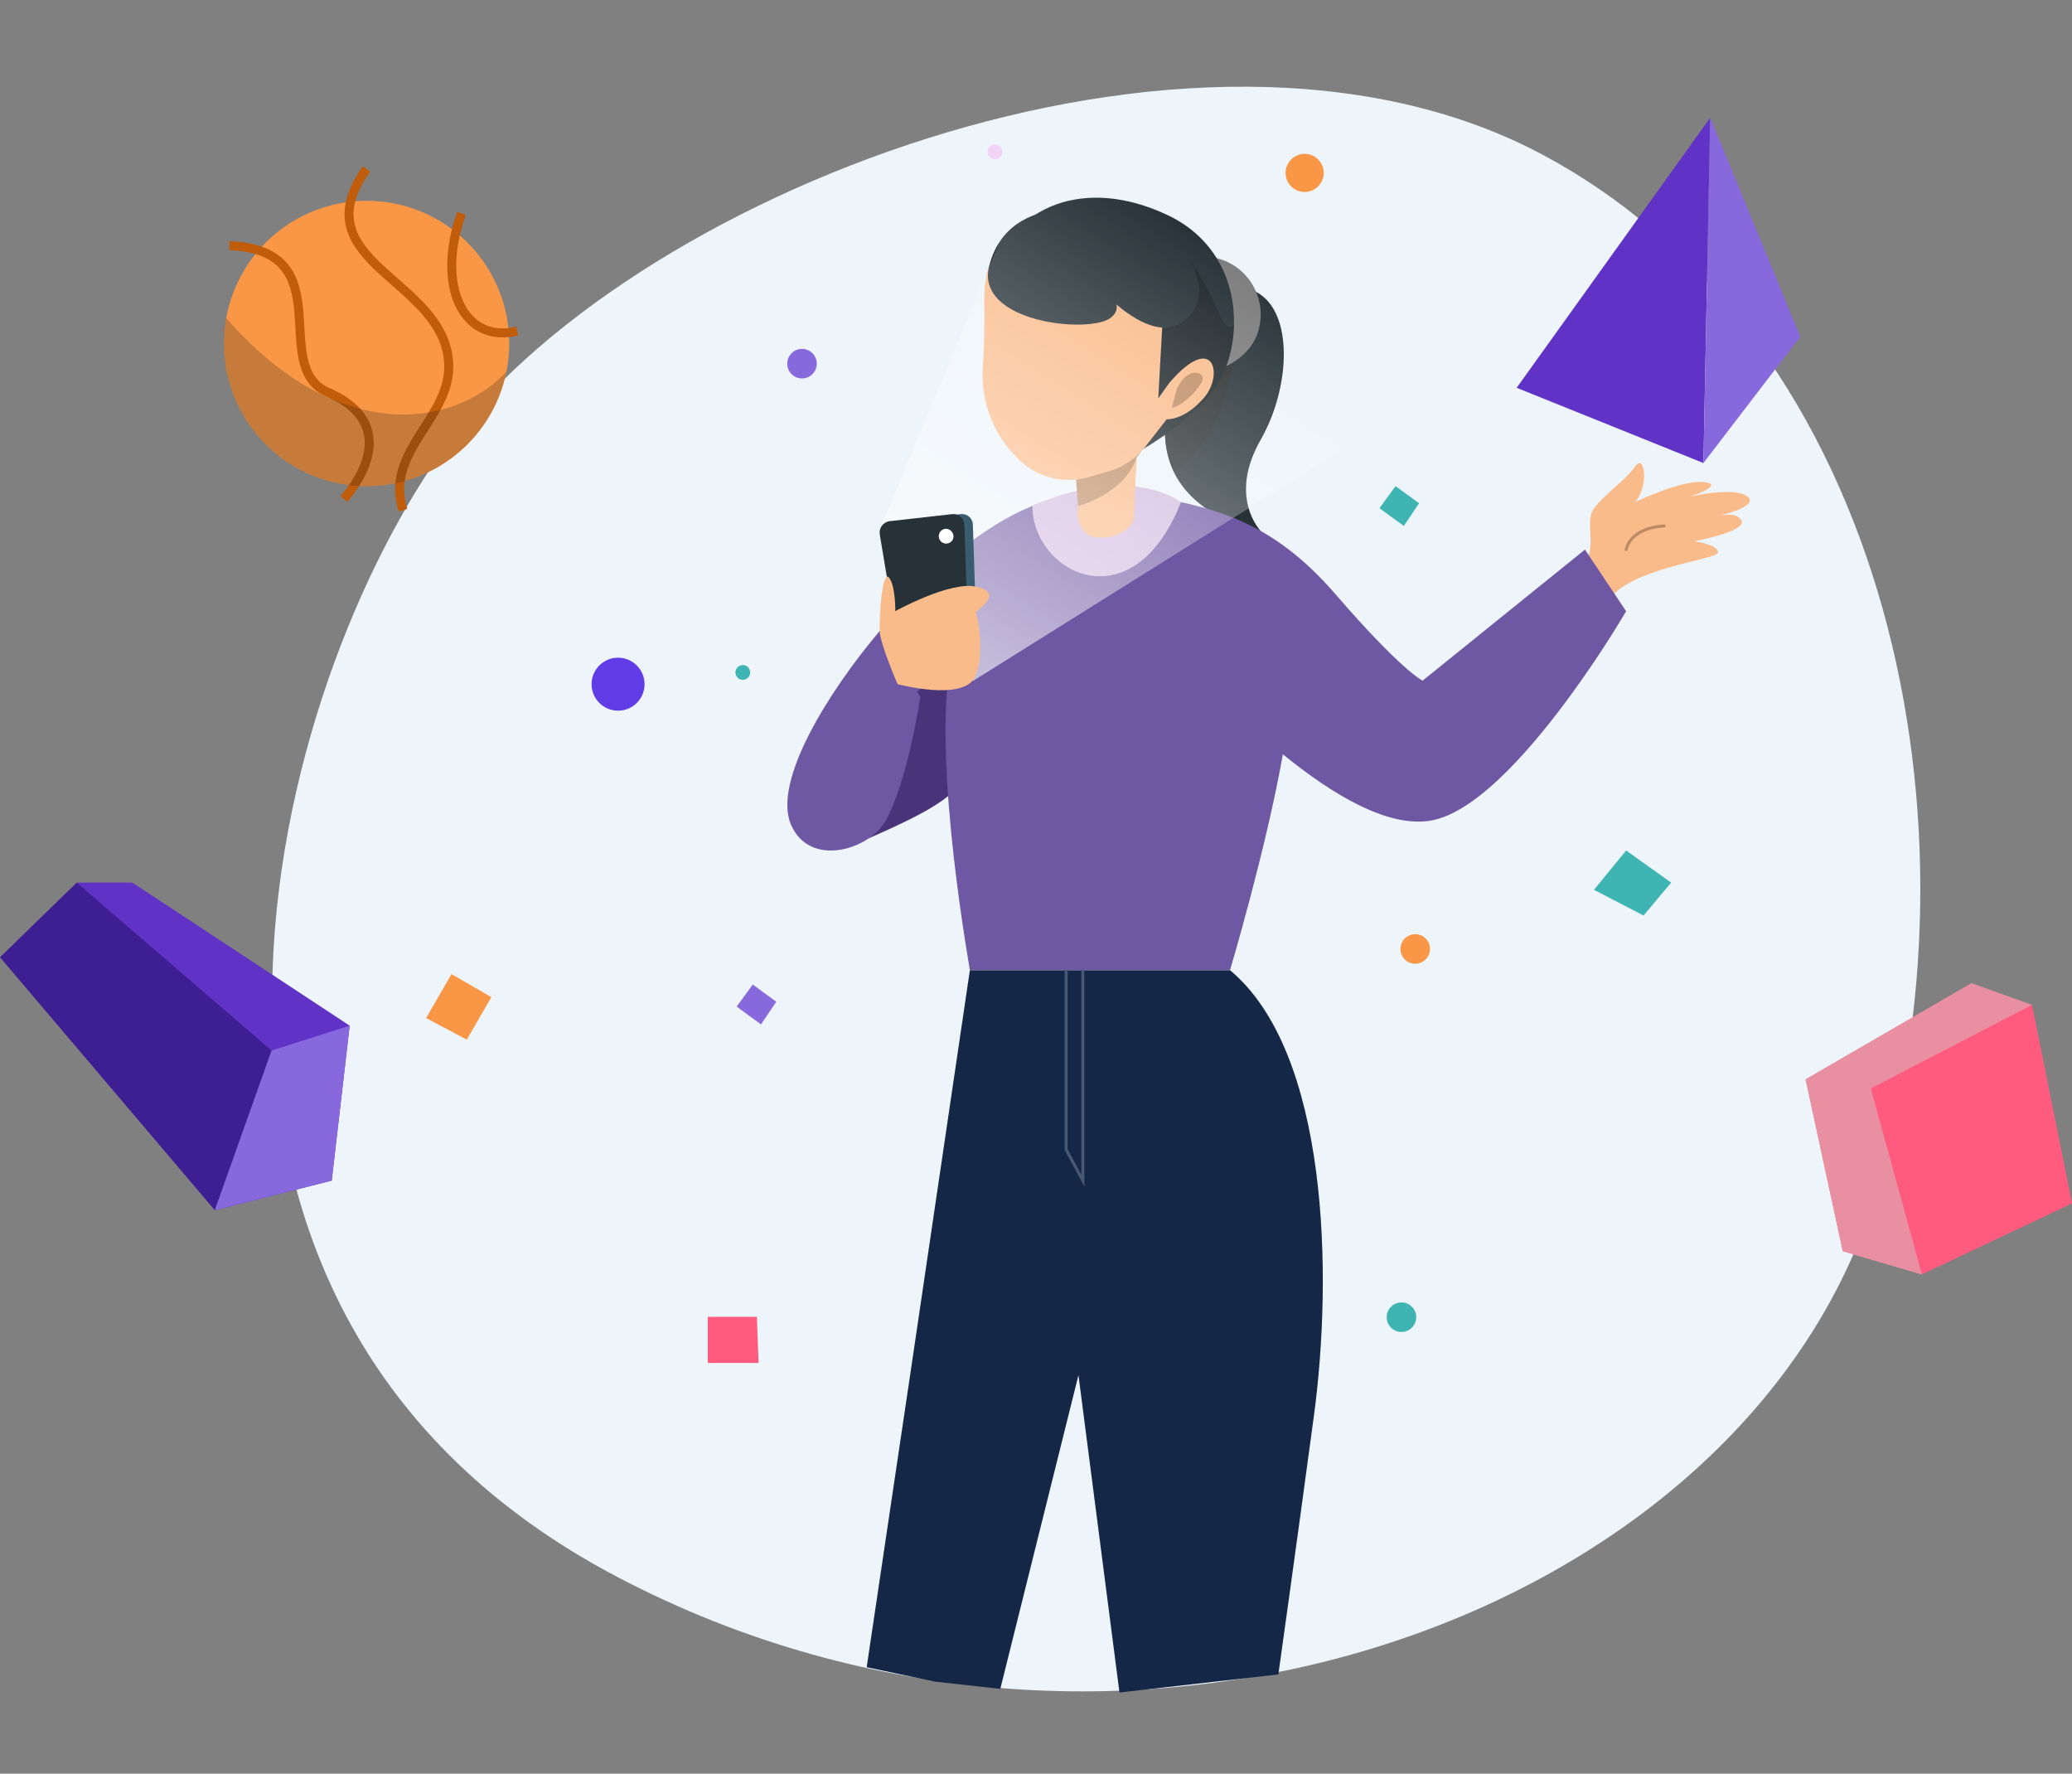 <svg width="326" height="279" viewBox="0 0 326 279" fill="none" xmlns="http://www.w3.org/2000/svg">
<rect x="0" y="0" width="326" height="279" fill="#808080" stroke="none"/>
<path d="M294.915 188.436C313.022 130.531 297.603 53.638 242.68 24.323C187.757 -4.991 97.649 31.103 69.454 71.15C41.259 111.196 17.424 206.153 97.086 248.038C176.748 289.923 274.402 254.158 294.915 188.436Z" fill="#EDF4FA"/>
<path d="M12.071 138.837H20.823L55.016 161.34L52.192 185.712L33.796 190.373L12.071 138.837Z" fill="#6033C6"/>
<path d="M12.07 138.837L42.73 165.255L33.795 190.373L0 150.58L12.07 138.837Z" fill="#3E1F93"/>
<path d="M42.732 165.255L55.017 161.341L52.193 185.713L33.797 190.373L42.732 165.255Z" fill="#8768DD"/>
<path d="M136.648 131.883C147.333 127.18 151.451 124.796 153.621 119.158C155.79 113.52 157.675 108.322 157.707 107.023C157.739 105.723 150.802 95.511 150.802 95.511L140.149 102.078L136.675 120.462L136.648 131.883Z" fill="#49347A"/>
<path d="M169.718 77.7C153.739 79.198 138.409 99.264 138.409 99.264V113.353L177.005 83.462L169.718 77.7Z" fill="#6E57A3"/>
<path d="M200.561 64.185C199.991 65.917 199.25 67.588 198.349 69.173C193.146 78.237 198.349 83.526 198.349 83.526C198.349 83.526 181.456 80.841 183.459 65.382C183.513 64.964 183.577 64.534 183.663 64.094C186.804 47.518 195.267 45.183 195.267 45.183C202.279 46.058 203.358 55.739 200.561 64.185Z" fill="#263238"/>
<path opacity="0.24" d="M198.348 69.174C193.145 78.238 198.348 83.527 198.348 83.527C198.348 83.527 188.474 81.943 184.715 74.259C183.455 71.571 183.013 68.573 183.443 65.636C183.443 65.555 183.443 65.469 183.47 65.383C184.194 64.186 185.054 62.929 185.816 61.399C188.087 56.851 197.119 49.007 195.384 54.419C193.65 59.831 194.697 71.295 200.566 64.154C199.997 65.897 199.254 67.579 198.348 69.174Z" fill="#263238"/>
<path opacity="0.37" d="M184.715 74.259C183.455 71.572 183.013 68.573 183.443 65.636C187.035 61.448 194.085 53.501 194.182 55.311C194.278 57.737 192.098 69.314 184.715 74.259Z" fill="#2D241B"/>
<path d="M187.401 40.517C188.96 40.199 190.575 40.294 192.087 40.793C193.598 41.291 194.952 42.176 196.016 43.36C197.08 44.543 197.815 45.984 198.15 47.54C198.485 49.096 198.408 50.712 197.925 52.228C195.81 58.935 185.828 59.531 185.828 59.531L187.401 40.517Z" fill="#7C7C7C"/>
<path d="M194.149 51.197C194.042 55.562 192.539 59.675 190.235 62.322C187.421 65.544 183.722 68.229 180.661 70.146C178.787 71.332 176.846 72.407 174.846 73.367L155.516 43.664C159.275 32.227 170.733 27.733 183.652 33.811C191.427 37.462 194.337 44.625 194.149 51.197Z" fill="#263238"/>
<path opacity="0.24" d="M194.15 51.198C194.042 55.563 192.539 59.676 190.235 62.323C187.422 65.545 183.722 68.23 180.662 70.147C180.345 70.227 180.184 70.254 180.184 70.254L178.89 57.067L179.588 46.865L185.553 38.671C191.642 46.113 192.007 52.674 194.15 51.198Z" fill="#030302"/>
<path d="M248.348 89.695C251.875 86.796 249.089 82.361 250.759 80.03C252.428 77.7 255.784 75.563 257.272 73.372C258.759 71.181 259.505 76.384 257.272 78.989C257.272 78.989 264.526 75.456 268.064 75.826C271.603 76.197 266.018 78.103 266.018 78.103C266.018 78.103 272.902 76.492 274.948 78.103C276.994 79.713 269.922 81.276 269.922 81.276C269.922 81.276 273.273 80.245 274.019 81.942C274.765 83.638 266.577 85.131 266.577 85.131C266.577 85.131 270.48 85.733 270.298 86.919C270.115 88.106 256.337 89.228 252.81 94.716C249.282 100.203 248.348 89.695 248.348 89.695Z" fill="#FABB8A"/>
<path d="M261.837 82.731C256.344 83.059 255.85 86.453 255.85 86.453" stroke="#BD8B63" stroke-width="0.473" stroke-miterlimit="10" stroke-linecap="round"/>
<path d="M255.849 96.155C252.901 101.103 249.702 105.897 246.265 110.518C239.961 118.975 231.639 128.2 224.787 129.134C218.129 130.041 209.683 125.032 201.849 118.658C198.413 115.866 195.089 112.806 192.087 109.868C188.64 106.491 185.607 103.275 183.303 100.783C177.279 94.292 177.311 85.98 177.934 81.292C178.093 80.067 178.347 78.855 178.691 77.668C190.267 79.596 199.739 81.453 210.15 93.508C220.562 105.562 223.826 107.071 223.826 107.071L249.374 86.452L255.849 96.155Z" fill="#6E57A3"/>
<path d="M202.87 111.527C202.639 113.713 202.285 116.129 201.839 118.663C199.208 133.574 193.527 152.604 193.527 152.604H152.596C152.596 152.604 152.532 152.254 152.43 151.61C151.893 148.389 150.175 137.902 149.294 126.911C148.435 116.081 148.365 104.789 151.018 99.618C156.924 88.154 160.527 80.857 171.421 79.569C173.338 79.343 175.561 80.014 177.929 81.276C189.012 87.236 203.133 106.158 203.133 106.158C203.163 107.952 203.075 109.745 202.87 111.527Z" fill="#6E57A3"/>
<path d="M162.444 79.542C162.337 89.948 178.053 98.437 185.812 79.005C185.79 78.989 178.149 72.808 162.444 79.542Z" fill="#D3BAE0"/>
<path opacity="0.22" d="M140.316 91.747C140.552 91.951 140.823 92.111 141.116 92.22C144.096 93.412 151.468 92.22 151.468 92.22L142.152 97.96H139.435" fill="#180E3D"/>
<path d="M206.73 222.675C203.755 244.733 201.13 263.396 201.13 263.396L176.131 266.237L169.681 216.312L157.382 265.669L147.155 264.533L136.36 262.26L143.236 216.033L151.924 157.168L152.595 152.62H193.527C209.05 165.555 209.699 200.601 206.73 222.675Z" fill="#152747"/>
<path d="M167.743 152.593V180.836L170.374 185.711V152.593" stroke="#495772" stroke-width="0.473" stroke-miterlimit="10"/>
<path d="M169.058 71.912C169.058 71.912 170.132 73.63 169.552 80.46C169.391 82.269 170.535 84.331 172.344 84.519C175.807 84.874 178.326 83.123 178.412 81.126L178.89 70.494L169.058 71.912Z" fill="#FABB8A"/>
<path d="M178.809 71.998C176.93 77.738 169.617 79.585 169.617 79.585L169.042 71.912L179.572 71.016L178.809 71.998Z" fill="#BD8B63"/>
<path d="M154.863 47.148C154.863 47.148 155.008 52.427 154.643 57.603C154.436 60.308 154.833 63.025 155.804 65.558C156.776 68.091 158.297 70.377 160.259 72.251L160.452 72.433C161.874 73.777 163.623 74.726 165.524 75.185C167.426 75.645 169.415 75.6 171.293 75.053L174.467 74.135C176.742 73.481 178.752 72.122 180.207 70.253L183.562 65.958C183.562 65.958 186.328 66.172 189.442 62.559C192.556 58.945 190.983 52.083 183.981 60.218L182.236 62.666L183.047 48.018C183.047 48.018 170.944 38.772 163.953 38.659C156.962 38.547 154.917 39.953 154.863 47.148Z" fill="#FABB8A"/>
<path d="M185.134 61.253C186.868 57.403 189.596 58.568 189.193 59.776C188.791 60.985 186.38 63.702 184.361 64.179L185.134 61.253Z" fill="#BD8B63"/>
<path d="M155.631 41.87C153.359 50.794 171.685 52.609 174.848 49.924C178.01 47.24 171.438 43.637 171.438 43.637C171.438 43.637 180.061 54.376 185.812 50.816C191.563 47.256 187.799 38.375 181.173 35.438C174.547 32.501 158.782 29.483 155.631 41.87Z" fill="#263238"/>
<path opacity="0.6" d="M169.212 9.354L138.645 82.799L153.056 107.139L237.237 54.42L169.212 9.354Z" fill="url(#paint0_linear)"/>
<path d="M138.426 99.237C130.399 108.72 121.485 122.938 124.465 129.752C127.445 136.566 136.777 133.65 139.328 129.129C142.818 122.943 144.799 109.627 144.799 109.627L138.426 99.237Z" fill="#6E57A3"/>
<path d="M139.767 84.144L143.193 104.655C143.234 104.961 143.388 105.24 143.624 105.439C143.861 105.637 144.163 105.741 144.471 105.729L152.643 105.084C152.972 105.038 153.27 104.867 153.477 104.607C153.683 104.348 153.783 104.019 153.755 103.688L153.073 82.635C153.081 82.397 153.039 82.16 152.95 81.939C152.862 81.718 152.728 81.517 152.558 81.351C152.388 81.184 152.185 81.055 151.962 80.971C151.739 80.887 151.501 80.85 151.263 80.863L141.223 81.996C140.985 82.04 140.759 82.131 140.558 82.263C140.356 82.396 140.182 82.567 140.047 82.766C139.912 82.966 139.817 83.191 139.769 83.427C139.721 83.663 139.721 83.907 139.767 84.144Z" fill="#395D6F"/>
<path d="M138.431 84.143L141.857 104.654C141.897 104.961 142.05 105.241 142.287 105.44C142.523 105.639 142.826 105.742 143.134 105.728L151.301 105.084C151.63 105.036 151.928 104.865 152.135 104.606C152.342 104.347 152.443 104.019 152.418 103.688L151.736 82.634C151.743 82.397 151.701 82.16 151.612 81.939C151.523 81.719 151.389 81.519 151.219 81.353C151.049 81.186 150.847 81.057 150.624 80.972C150.402 80.888 150.164 80.851 149.927 80.862L139.886 81.99C139.648 82.034 139.422 82.126 139.22 82.258C139.017 82.391 138.844 82.562 138.708 82.763C138.573 82.963 138.479 83.188 138.431 83.425C138.383 83.662 138.383 83.906 138.431 84.143Z" fill="#263238"/>
<path d="M150.023 84.481C149.996 84.704 149.906 84.915 149.762 85.087C149.619 85.26 149.428 85.387 149.214 85.454C149 85.521 148.771 85.525 148.555 85.465C148.339 85.405 148.145 85.284 147.995 85.116C147.846 84.948 147.749 84.741 147.715 84.519C147.681 84.298 147.711 84.071 147.803 83.866C147.894 83.661 148.043 83.487 148.231 83.365C148.42 83.243 148.639 83.177 148.863 83.177C149.19 83.196 149.496 83.344 149.713 83.589C149.931 83.834 150.042 84.155 150.023 84.481Z" fill="white"/>
<path d="M138.41 99.238C138.329 96.435 138.85 89.573 139.881 90.867C140.912 92.161 140.864 96.134 140.864 96.134C140.864 96.134 149.455 91.371 153.552 92.29C157.649 93.208 154.577 95.27 153.552 96.301C153.552 96.301 155.163 102.475 153.401 106.443C151.64 110.411 141.224 107.619 141.224 107.619C141.224 107.619 138.469 101.326 138.41 99.238Z" fill="#FABB8A"/>
<path d="M80.123 54.037C80.123 56.984 79.543 59.903 78.415 62.626C77.287 65.349 75.633 67.823 73.549 69.907C71.465 71.991 68.991 73.645 66.268 74.772C63.545 75.9 60.626 76.481 57.679 76.481C54.731 76.481 51.813 75.9 49.09 74.772C46.367 73.645 43.892 71.991 41.808 69.907C39.724 67.823 38.071 65.349 36.943 62.626C35.815 59.903 35.235 56.984 35.235 54.037C35.237 52.692 35.358 51.35 35.594 50.026C36.594 44.51 39.621 39.568 44.081 36.172C48.541 32.776 54.109 31.172 59.692 31.674C65.275 32.177 70.468 34.751 74.249 38.89C78.03 43.028 80.125 48.431 80.123 54.037Z" fill="#F99746"/>
<path d="M36.091 38.645C53.95 39.369 42.18 57.636 51.587 61.706C60.995 65.776 58.681 73.106 54.1 78.502" stroke="#C05C0A" stroke-width="1.418" stroke-miterlimit="10"/>
<path d="M57.666 26.573C47.05 41.527 70.606 43.938 70.606 57.716C70.606 65.883 60.463 71.225 63.406 80.267" stroke="#C05C0A" stroke-width="1.418" stroke-miterlimit="10"/>
<path d="M72.604 33.565C68.502 45.146 73.055 54.156 81.388 52.062" stroke="#C05C0A" stroke-width="1.418" stroke-miterlimit="10"/>
<path opacity="0.24" d="M79.669 58.489C78.565 63.944 75.474 68.794 70.996 72.098C66.518 75.403 60.971 76.925 55.434 76.371C49.896 75.816 44.762 73.224 41.028 69.097C37.294 64.97 35.226 59.603 35.226 54.037C35.229 52.692 35.349 51.35 35.586 50.026C52.559 69.528 70.906 67.772 79.669 58.489Z" fill="#2D241B"/>
<path d="M238.627 61.002L269.077 18.519L268.009 72.836L238.627 61.002Z" fill="#6033C6"/>
<path d="M269.079 18.519L283.238 52.953L268.01 72.836L269.079 18.519Z" fill="#8768DD"/>
<path d="M319.706 158.064L310.16 154.654L284.08 169.764L289.933 196.815L302.358 200.466L319.706 158.064Z" fill="#E98FA2"/>
<path d="M294.32 171.226L319.707 158.065L326 189.294L302.358 200.468L294.32 171.226Z" fill="#FF5B7E"/>
<path d="M294.32 171.226L284.08 169.766L289.933 196.817L302.358 200.468L294.32 171.226Z" fill="#E98FA2"/>
<path d="M97.243 111.791C99.544 111.791 101.41 109.926 101.41 107.625C101.41 105.323 99.544 103.458 97.243 103.458C94.942 103.458 93.077 105.323 93.077 107.625C93.077 109.926 94.942 111.791 97.243 111.791Z" fill="#603BE6"/>
<path d="M208.268 27.196C208.269 27.79 208.094 28.371 207.765 28.865C207.436 29.36 206.968 29.745 206.419 29.973C205.871 30.201 205.267 30.261 204.685 30.146C204.102 30.031 203.567 29.745 203.146 29.326C202.726 28.906 202.44 28.372 202.323 27.789C202.207 27.207 202.266 26.603 202.493 26.054C202.72 25.506 203.105 25.037 203.599 24.706C204.092 24.376 204.673 24.2 205.267 24.2C206.062 24.2 206.825 24.516 207.387 25.077C207.95 25.639 208.267 26.401 208.268 27.196Z" fill="#F99746"/>
<path d="M224.986 149.274C224.986 149.734 224.849 150.184 224.594 150.566C224.338 150.948 223.975 151.246 223.55 151.422C223.126 151.598 222.658 151.644 222.207 151.554C221.756 151.465 221.342 151.243 221.017 150.918C220.692 150.593 220.47 150.179 220.38 149.728C220.291 149.277 220.337 148.809 220.513 148.384C220.689 147.96 220.987 147.597 221.369 147.341C221.751 147.086 222.201 146.949 222.661 146.949C223.277 146.949 223.869 147.194 224.305 147.63C224.741 148.066 224.986 148.658 224.986 149.274Z" fill="#F99746"/>
<path d="M222.824 207.201C222.824 207.661 222.687 208.11 222.432 208.493C222.176 208.875 221.813 209.173 221.389 209.349C220.964 209.525 220.496 209.571 220.045 209.481C219.594 209.392 219.18 209.17 218.855 208.845C218.53 208.52 218.308 208.106 218.219 207.655C218.129 207.204 218.175 206.736 218.351 206.311C218.527 205.886 218.825 205.523 219.207 205.268C219.589 205.012 220.039 204.876 220.499 204.876C221.115 204.876 221.707 205.121 222.143 205.557C222.579 205.993 222.824 206.584 222.824 207.201Z" fill="#3EB4B3"/>
<path d="M128.509 57.206C128.509 57.666 128.372 58.115 128.117 58.498C127.862 58.88 127.498 59.178 127.074 59.354C126.649 59.53 126.181 59.576 125.73 59.486C125.279 59.396 124.865 59.175 124.54 58.85C124.215 58.525 123.993 58.11 123.904 57.659C123.814 57.208 123.86 56.741 124.036 56.316C124.212 55.891 124.51 55.528 124.892 55.273C125.275 55.017 125.724 54.881 126.184 54.881C126.8 54.881 127.392 55.126 127.828 55.562C128.264 55.998 128.509 56.589 128.509 57.206Z" fill="#8768DD"/>
<path d="M157.707 23.877C157.707 24.108 157.639 24.333 157.511 24.524C157.383 24.716 157.201 24.865 156.988 24.954C156.775 25.042 156.541 25.065 156.315 25.02C156.089 24.975 155.881 24.864 155.718 24.701C155.555 24.538 155.444 24.33 155.399 24.104C155.354 23.878 155.377 23.644 155.465 23.431C155.554 23.218 155.703 23.036 155.895 22.908C156.086 22.78 156.311 22.712 156.542 22.712C156.851 22.712 157.147 22.835 157.366 23.053C157.584 23.272 157.707 23.568 157.707 23.877Z" fill="#F2D4F9"/>
<path d="M116.872 106.937C117.513 106.937 118.032 106.418 118.032 105.777C118.032 105.136 117.513 104.617 116.872 104.617C116.232 104.617 115.713 105.136 115.713 105.777C115.713 106.418 116.232 106.937 116.872 106.937Z" fill="#3EB4B3"/>
<path d="M255.852 133.789L262.929 138.836L258.59 144.012L250.788 139.969L255.852 133.789Z" fill="#3EB4B3"/>
<path d="M111.359 207.148H119.086L119.349 214.392H111.359V207.148Z" fill="#FF5B7E"/>
<path d="M77.308 156.85L73.445 163.541L67.04 160.147L71.035 153.228L77.308 156.85Z" fill="#F99746"/>
<path d="M219.572 76.471L223.272 79.166L220.871 82.731L217.038 79.939L219.572 76.471Z" fill="#3EB4B3"/>
<path d="M118.434 154.876L122.133 157.577L119.733 161.137L115.905 158.345L118.434 154.876Z" fill="#8768DD"/>
<defs>
<linearGradient id="paint0_linear" x1="151.355" y1="102.888" x2="192.595" y2="37.839" gradientUnits="userSpaceOnUse">
<stop stop-color="white"/>
<stop offset="1" stop-color="white" stop-opacity="0"/>
</linearGradient>
</defs>
</svg>
